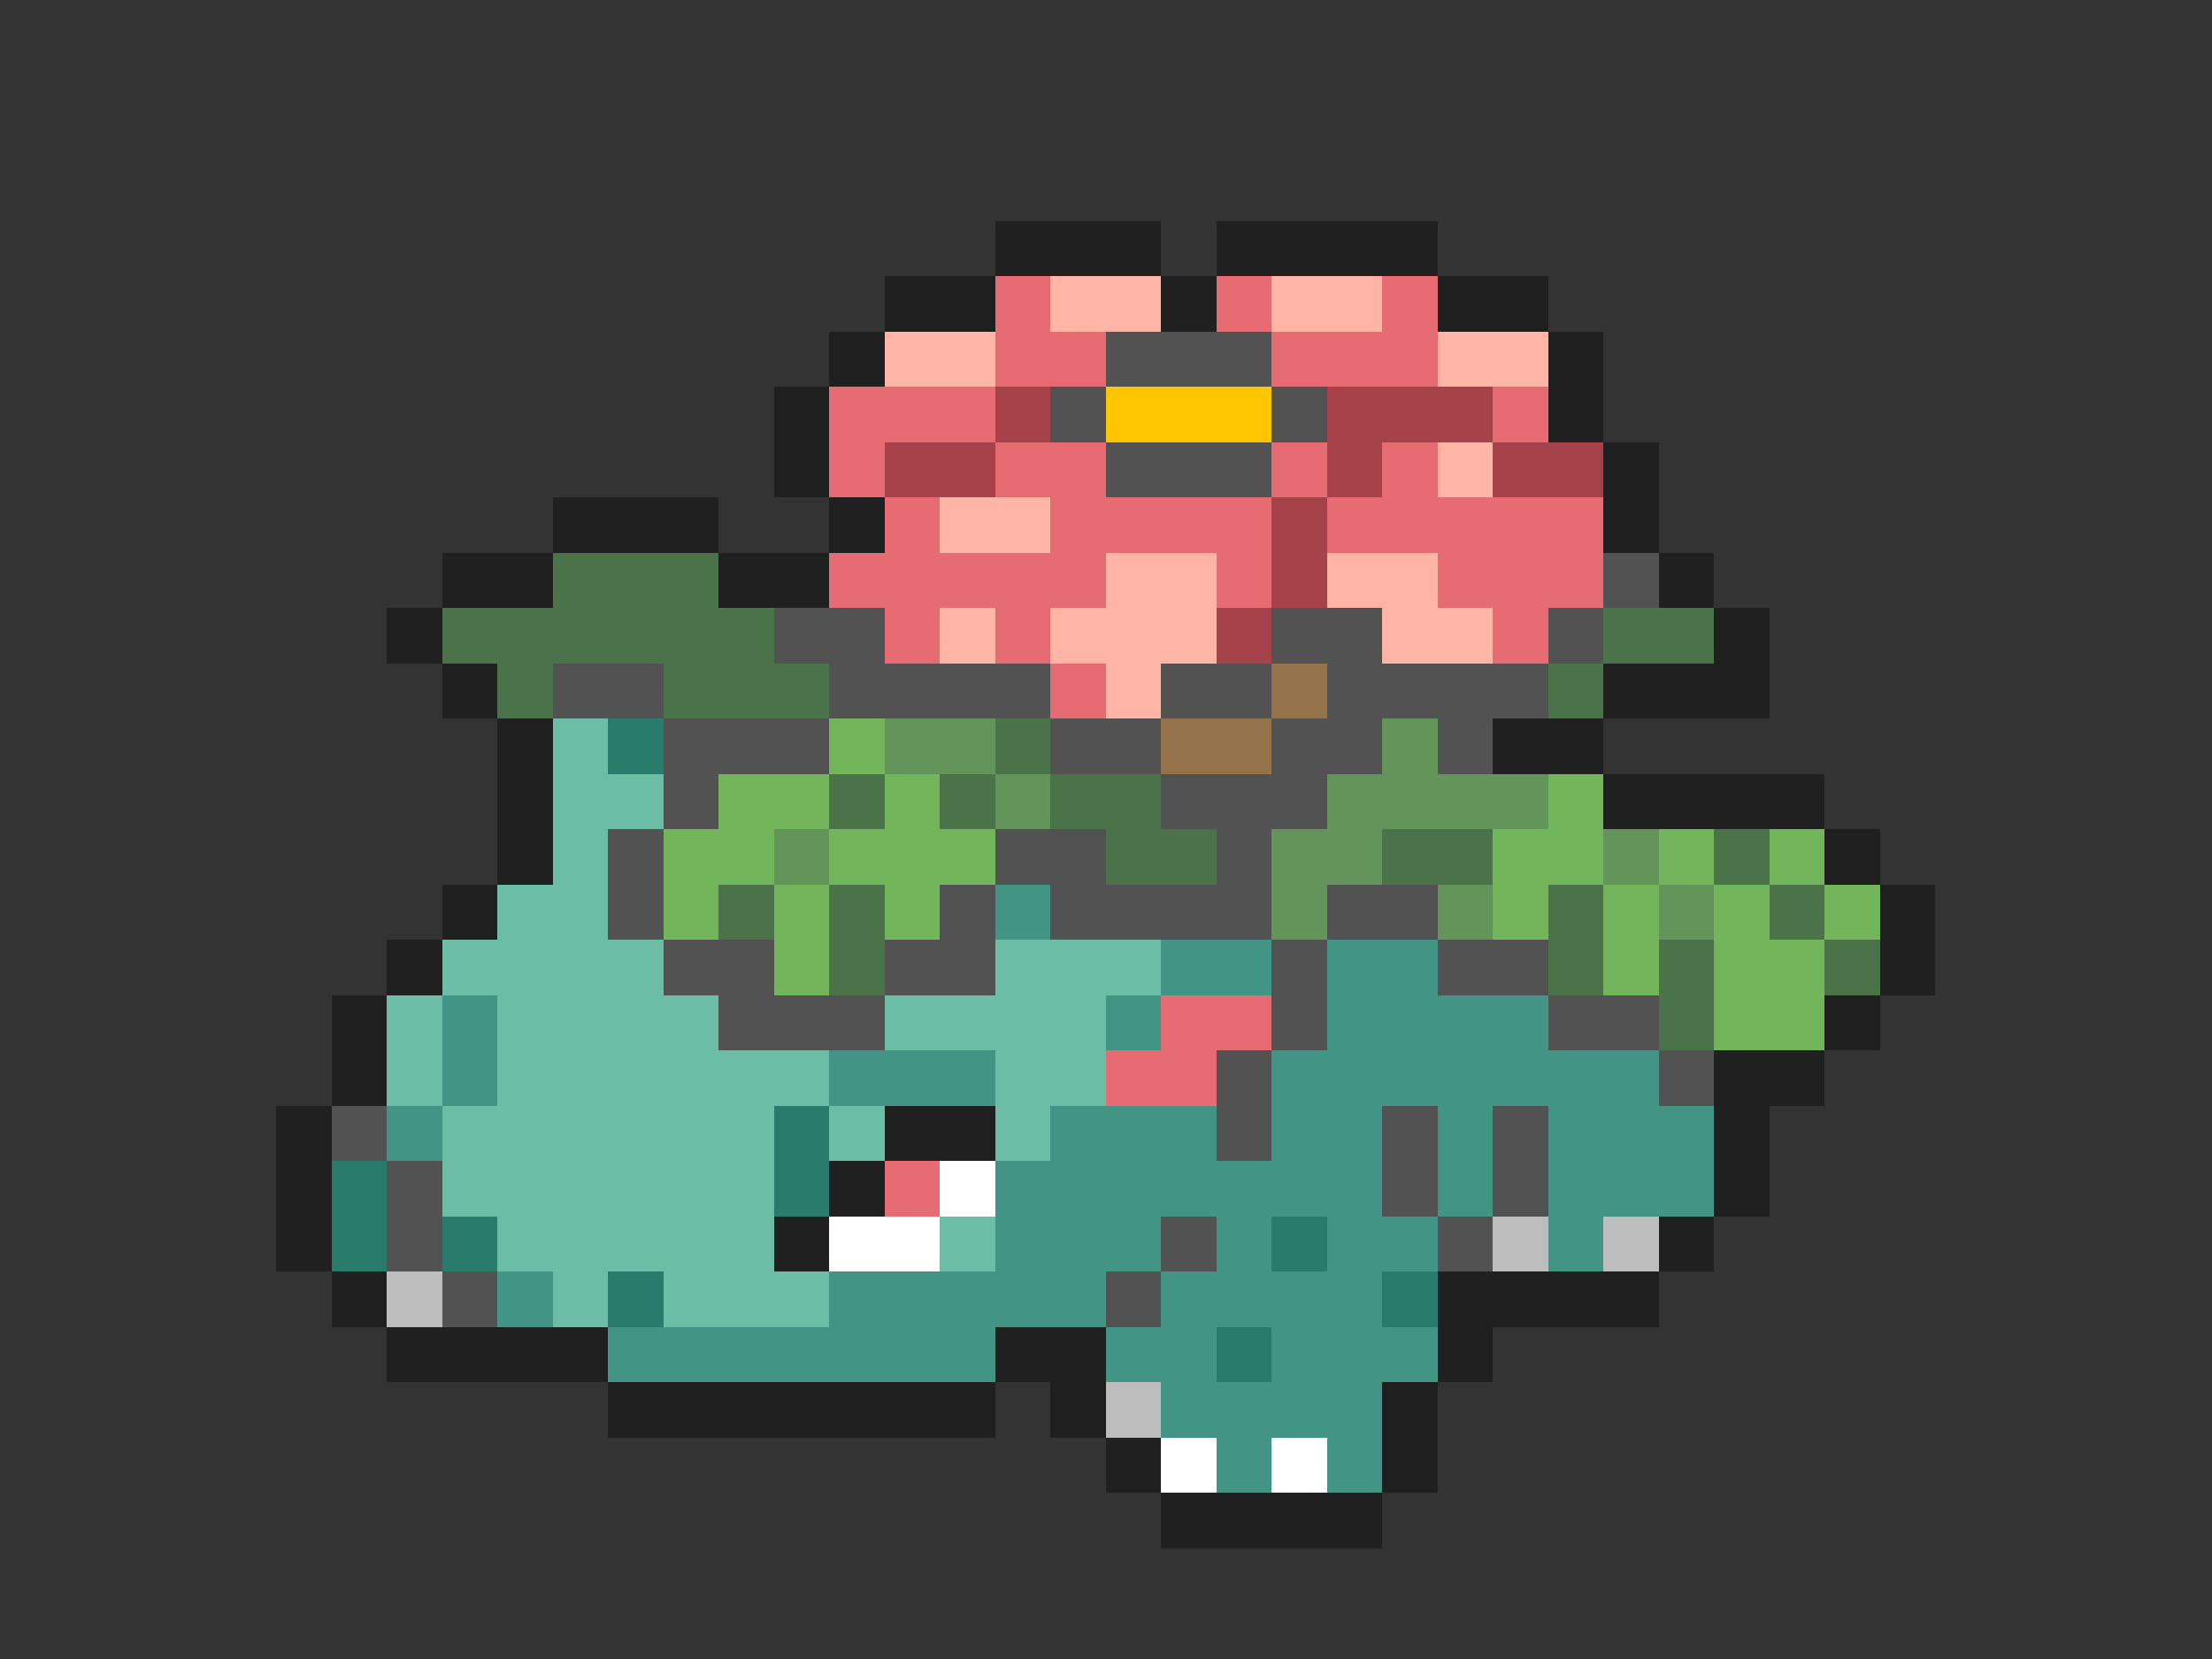 <svg xmlns="http://www.w3.org/2000/svg" viewBox="0 -0.5 40 30" shape-rendering="crispEdges">
<rect x="0" y="-0.5" width="40" height="30" fill="#333333" stroke="none"/>
<path stroke="#202020" d="M18 4h3M22 4h4M16 5h2M21 5h1M26 5h2M15 6h1M28 6h1M14 7h1M28 7h1M14 8h1M29 8h1M10 9h3M15 9h1M29 9h1M8 10h2M13 10h2M30 10h1M7 11h1M31 11h1M8 12h1M29 12h3M9 13h1M27 13h2M9 14h1M29 14h4M9 15h1M33 15h1M8 16h1M34 16h1M7 17h1M34 17h1M6 18h1M33 18h1M6 19h1M31 19h2M5 20h1M16 20h2M31 20h1M5 21h1M15 21h1M31 21h1M5 22h1M14 22h1M30 22h1M6 23h1M26 23h4M7 24h4M18 24h2M26 24h1M11 25h7M19 25h1M25 25h1M20 26h1M25 26h1M21 27h4" />
<path stroke="#e66b73" d="M18 5h1M22 5h1M25 5h1M18 6h2M23 6h3M15 7h3M27 7h1M15 8h1M18 8h2M23 8h1M25 8h1M16 9h1M19 9h4M24 9h5M15 10h5M22 10h1M26 10h3M16 11h1M18 11h1M27 11h1M19 12h1M21 18h2M20 19h2M16 21h1" />
<path stroke="#ffb5a5" d="M19 5h2M23 5h2M16 6h2M26 6h2M26 8h1M17 9h2M20 10h2M24 10h2M17 11h1M19 11h3M25 11h2M20 12h1" />
<path stroke="#525252" d="M20 6h3M19 7h1M23 7h1M20 8h3M29 10h1M14 11h2M23 11h2M28 11h1M10 12h2M15 12h4M21 12h2M24 12h4M12 13h3M19 13h2M23 13h2M26 13h1M12 14h1M21 14h3M11 15h1M18 15h2M22 15h1M11 16h1M17 16h1M19 16h4M24 16h2M12 17h2M16 17h2M23 17h1M26 17h2M13 18h3M23 18h1M28 18h2M22 19h1M30 19h1M6 20h1M22 20h1M25 20h1M27 20h1M7 21h1M25 21h1M27 21h1M7 22h1M21 22h1M26 22h1M8 23h1M20 23h1" />
<path stroke="#a5424a" d="M18 7h1M24 7h3M16 8h2M24 8h1M27 8h2M23 9h1M23 10h1M22 11h1" />
<path stroke="#ffc500" d="M20 7h3" />
<path stroke="#4a734a" d="M10 10h3M8 11h6M29 11h2M9 12h1M12 12h3M28 12h1M18 13h1M15 14h1M17 14h1M19 14h2M20 15h2M25 15h2M31 15h1M13 16h1M15 16h1M28 16h1M32 16h1M15 17h1M28 17h1M30 17h1M33 17h1M30 18h1" />
<path stroke="#94734a" d="M23 12h1M21 13h2" />
<path stroke="#6bbda5" d="M10 13h1M10 14h2M10 15h1M9 16h2M8 17h4M18 17h3M7 18h1M9 18h4M16 18h4M7 19h1M9 19h6M18 19h2M8 20h6M15 20h1M18 20h1M8 21h6M9 22h5M17 22h1M10 23h1M12 23h3" />
<path stroke="#297b6b" d="M11 13h1M14 20h1M6 21h1M14 21h1M6 22h1M8 22h1M23 22h1M11 23h1M25 23h1M22 24h1" />
<path stroke="#73b55a" d="M15 13h1M13 14h2M16 14h1M28 14h1M12 15h2M15 15h3M27 15h2M30 15h1M32 15h1M12 16h1M14 16h1M16 16h1M27 16h1M29 16h1M31 16h1M33 16h1M14 17h1M29 17h1M31 17h2M31 18h2" />
<path stroke="#63945a" d="M16 13h2M25 13h1M18 14h1M24 14h4M14 15h1M23 15h2M29 15h1M23 16h1M26 16h1M30 16h1" />
<path stroke="#429484" d="M18 16h1M21 17h2M24 17h2M8 18h1M20 18h1M24 18h4M8 19h1M15 19h3M23 19h7M7 20h1M19 20h3M23 20h2M26 20h1M28 20h3M18 21h7M26 21h1M28 21h3M18 22h3M22 22h1M24 22h2M28 22h1M9 23h1M15 23h5M21 23h4M11 24h7M20 24h2M23 24h3M21 25h4M22 26h1M24 26h1" />
<path stroke="#ffffff" d="M17 21h1M15 22h2M21 26h1M23 26h1" />
<path stroke="#bdbdbd" d="M27 22h1M29 22h1M7 23h1M20 25h1" />
</svg>